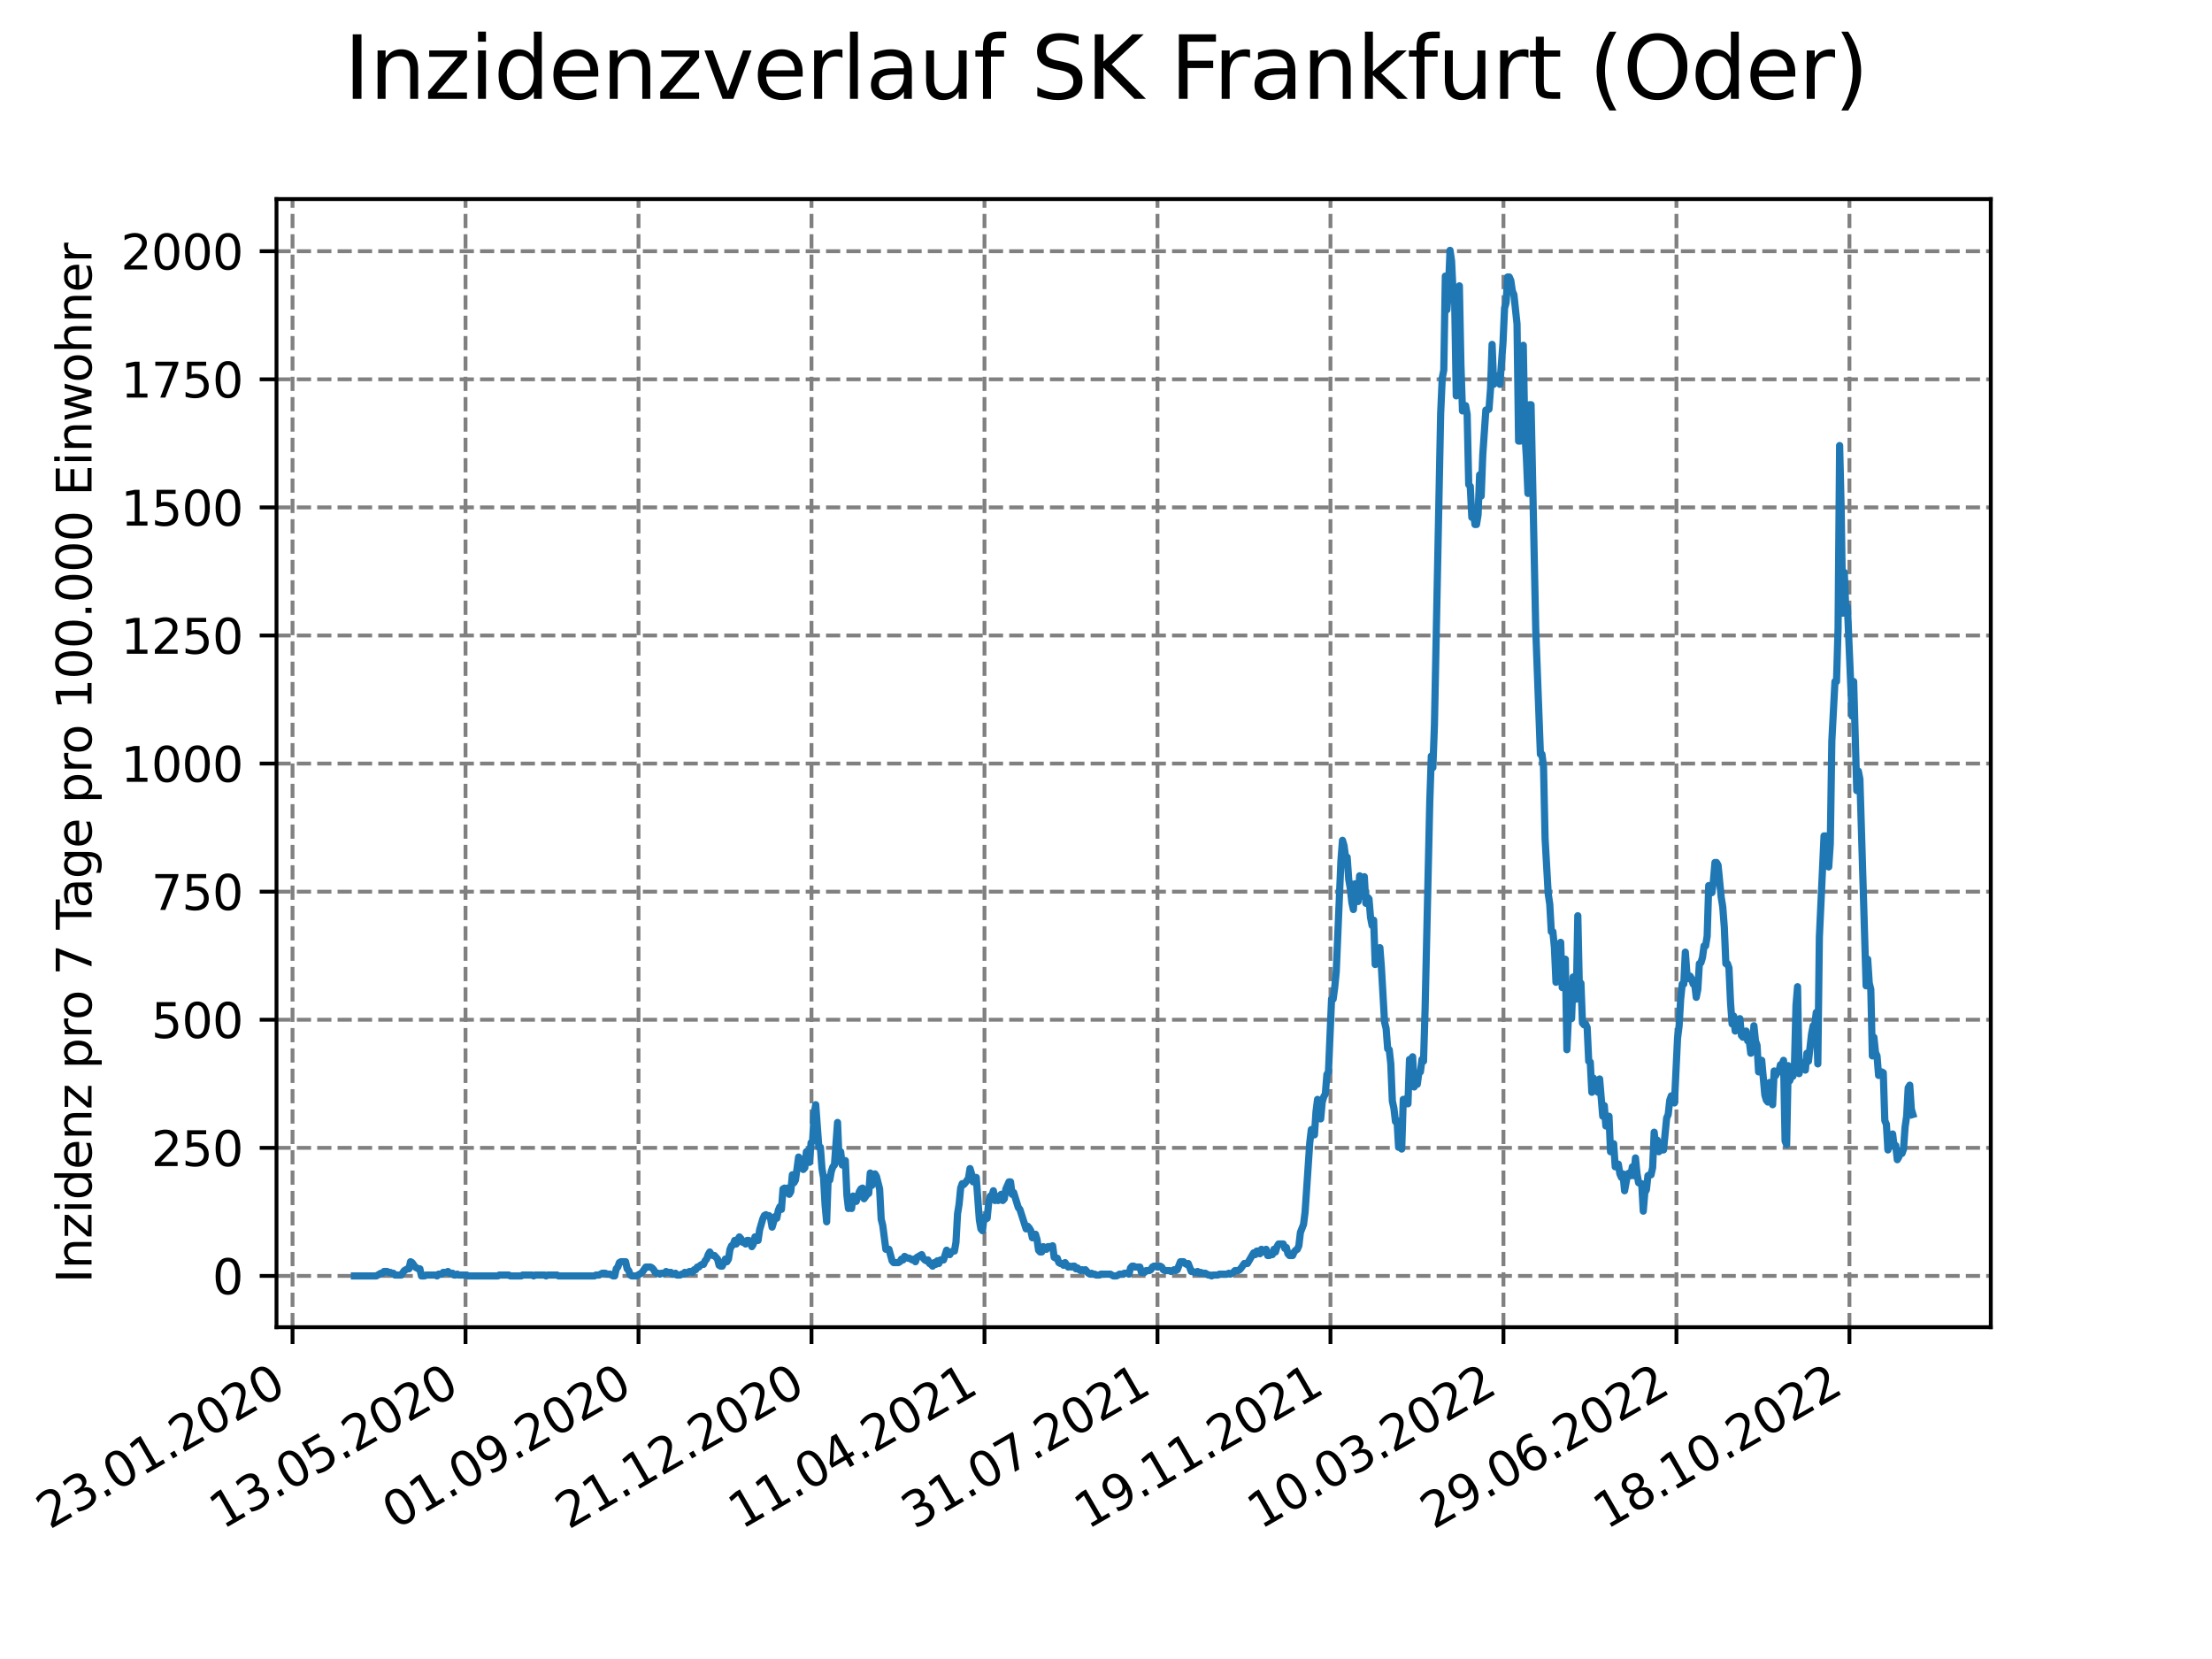 <?xml version="1.0" encoding="utf-8" standalone="no"?>
<!DOCTYPE svg PUBLIC "-//W3C//DTD SVG 1.1//EN"
  "http://www.w3.org/Graphics/SVG/1.1/DTD/svg11.dtd">
<svg xmlns:xlink="http://www.w3.org/1999/xlink" width="460.8pt" height="345.6pt" viewBox="0 0 460.8 345.6" xmlns="http://www.w3.org/2000/svg" version="1.1">
 <defs>
  <style type="text/css">*{stroke-linejoin: round; stroke-linecap: butt}</style>
 </defs>
 <g id="figure_1">
  <g id="patch_1">
   <path d="M 0 345.6 
L 460.8 345.6 
L 460.8 0 
L 0 0 
z
" style="fill: #ffffff"/>
  </g>
  <g id="axes_1">
   <g id="patch_2">
    <path d="M 57.6 276.48 
L 414.72 276.48 
L 414.72 41.472 
L 57.6 41.472 
z
" style="fill: #ffffff"/>
   </g>
   <g id="matplotlib.axis_1">
    <g id="xtick_1">
     <g id="line2d_1">
      <path d="M 60.941 276.48 
L 60.941 41.472 
" clip-path="url(#pc29cf0cba0)" style="fill: none; stroke-dasharray: 2.96,1.28; stroke-dashoffset: 0; stroke: #808080; stroke-width: 0.8"/>
     </g>
     <g id="line2d_2">
      <defs>
       <path id="m74247b7433" d="M 0 0 
L 0 3.5 
" style="stroke: #000000; stroke-width: 0.8"/>
      </defs>
      <g>
       <use xlink:href="#m74247b7433" x="60.941" y="276.48" style="stroke: #000000; stroke-width: 0.8"/>
      </g>
     </g>
     <g id="text_1">
      <!-- 23.01.2020 -->
      <g transform="translate(10.316 318.689) rotate(-30) scale(0.1 -0.1)">
       <defs>
        <path id="DejaVuSans-32" d="M 1228 531 
L 3431 531 
L 3431 0 
L 469 0 
L 469 531 
Q 828 903 1448 1529 
Q 2069 2156 2228 2338 
Q 2531 2678 2651 2914 
Q 2772 3150 2772 3378 
Q 2772 3750 2511 3984 
Q 2250 4219 1831 4219 
Q 1534 4219 1204 4116 
Q 875 4013 500 3803 
L 500 4441 
Q 881 4594 1212 4672 
Q 1544 4750 1819 4750 
Q 2544 4750 2975 4387 
Q 3406 4025 3406 3419 
Q 3406 3131 3298 2873 
Q 3191 2616 2906 2266 
Q 2828 2175 2409 1742 
Q 1991 1309 1228 531 
z
" transform="scale(0.016)"/>
        <path id="DejaVuSans-33" d="M 2597 2516 
Q 3050 2419 3304 2112 
Q 3559 1806 3559 1356 
Q 3559 666 3084 287 
Q 2609 -91 1734 -91 
Q 1441 -91 1130 -33 
Q 819 25 488 141 
L 488 750 
Q 750 597 1062 519 
Q 1375 441 1716 441 
Q 2309 441 2620 675 
Q 2931 909 2931 1356 
Q 2931 1769 2642 2001 
Q 2353 2234 1838 2234 
L 1294 2234 
L 1294 2753 
L 1863 2753 
Q 2328 2753 2575 2939 
Q 2822 3125 2822 3475 
Q 2822 3834 2567 4026 
Q 2313 4219 1838 4219 
Q 1578 4219 1281 4162 
Q 984 4106 628 3988 
L 628 4550 
Q 988 4650 1302 4700 
Q 1616 4750 1894 4750 
Q 2613 4750 3031 4423 
Q 3450 4097 3450 3541 
Q 3450 3153 3228 2886 
Q 3006 2619 2597 2516 
z
" transform="scale(0.016)"/>
        <path id="DejaVuSans-2e" d="M 684 794 
L 1344 794 
L 1344 0 
L 684 0 
L 684 794 
z
" transform="scale(0.016)"/>
        <path id="DejaVuSans-30" d="M 2034 4250 
Q 1547 4250 1301 3770 
Q 1056 3291 1056 2328 
Q 1056 1369 1301 889 
Q 1547 409 2034 409 
Q 2525 409 2770 889 
Q 3016 1369 3016 2328 
Q 3016 3291 2770 3770 
Q 2525 4250 2034 4250 
z
M 2034 4750 
Q 2819 4750 3233 4129 
Q 3647 3509 3647 2328 
Q 3647 1150 3233 529 
Q 2819 -91 2034 -91 
Q 1250 -91 836 529 
Q 422 1150 422 2328 
Q 422 3509 836 4129 
Q 1250 4750 2034 4750 
z
" transform="scale(0.016)"/>
        <path id="DejaVuSans-31" d="M 794 531 
L 1825 531 
L 1825 4091 
L 703 3866 
L 703 4441 
L 1819 4666 
L 2450 4666 
L 2450 531 
L 3481 531 
L 3481 0 
L 794 0 
L 794 531 
z
" transform="scale(0.016)"/>
       </defs>
       <use xlink:href="#DejaVuSans-32"/>
       <use xlink:href="#DejaVuSans-33" x="63.623"/>
       <use xlink:href="#DejaVuSans-2e" x="127.246"/>
       <use xlink:href="#DejaVuSans-30" x="159.033"/>
       <use xlink:href="#DejaVuSans-31" x="222.656"/>
       <use xlink:href="#DejaVuSans-2e" x="286.279"/>
       <use xlink:href="#DejaVuSans-32" x="318.066"/>
       <use xlink:href="#DejaVuSans-30" x="381.689"/>
       <use xlink:href="#DejaVuSans-32" x="445.312"/>
       <use xlink:href="#DejaVuSans-30" x="508.936"/>
      </g>
     </g>
    </g>
    <g id="xtick_2">
     <g id="line2d_3">
      <path d="M 96.978 276.48 
L 96.978 41.472 
" clip-path="url(#pc29cf0cba0)" style="fill: none; stroke-dasharray: 2.96,1.28; stroke-dashoffset: 0; stroke: #808080; stroke-width: 0.8"/>
     </g>
     <g id="line2d_4">
      <g>
       <use xlink:href="#m74247b7433" x="96.978" y="276.48" style="stroke: #000000; stroke-width: 0.8"/>
      </g>
     </g>
     <g id="text_2">
      <!-- 13.05.2020 -->
      <g transform="translate(46.353 318.689) rotate(-30) scale(0.1 -0.1)">
       <defs>
        <path id="DejaVuSans-35" d="M 691 4666 
L 3169 4666 
L 3169 4134 
L 1269 4134 
L 1269 2991 
Q 1406 3038 1543 3061 
Q 1681 3084 1819 3084 
Q 2600 3084 3056 2656 
Q 3513 2228 3513 1497 
Q 3513 744 3044 326 
Q 2575 -91 1722 -91 
Q 1428 -91 1123 -41 
Q 819 9 494 109 
L 494 744 
Q 775 591 1075 516 
Q 1375 441 1709 441 
Q 2250 441 2565 725 
Q 2881 1009 2881 1497 
Q 2881 1984 2565 2268 
Q 2250 2553 1709 2553 
Q 1456 2553 1204 2497 
Q 953 2441 691 2322 
L 691 4666 
z
" transform="scale(0.016)"/>
       </defs>
       <use xlink:href="#DejaVuSans-31"/>
       <use xlink:href="#DejaVuSans-33" x="63.623"/>
       <use xlink:href="#DejaVuSans-2e" x="127.246"/>
       <use xlink:href="#DejaVuSans-30" x="159.033"/>
       <use xlink:href="#DejaVuSans-35" x="222.656"/>
       <use xlink:href="#DejaVuSans-2e" x="286.279"/>
       <use xlink:href="#DejaVuSans-32" x="318.066"/>
       <use xlink:href="#DejaVuSans-30" x="381.689"/>
       <use xlink:href="#DejaVuSans-32" x="445.312"/>
       <use xlink:href="#DejaVuSans-30" x="508.936"/>
      </g>
     </g>
    </g>
    <g id="xtick_3">
     <g id="line2d_5">
      <path d="M 133.015 276.48 
L 133.015 41.472 
" clip-path="url(#pc29cf0cba0)" style="fill: none; stroke-dasharray: 2.96,1.28; stroke-dashoffset: 0; stroke: #808080; stroke-width: 0.8"/>
     </g>
     <g id="line2d_6">
      <g>
       <use xlink:href="#m74247b7433" x="133.015" y="276.48" style="stroke: #000000; stroke-width: 0.8"/>
      </g>
     </g>
     <g id="text_3">
      <!-- 01.09.2020 -->
      <g transform="translate(82.389 318.689) rotate(-30) scale(0.1 -0.1)">
       <defs>
        <path id="DejaVuSans-39" d="M 703 97 
L 703 672 
Q 941 559 1184 500 
Q 1428 441 1663 441 
Q 2288 441 2617 861 
Q 2947 1281 2994 2138 
Q 2813 1869 2534 1725 
Q 2256 1581 1919 1581 
Q 1219 1581 811 2004 
Q 403 2428 403 3163 
Q 403 3881 828 4315 
Q 1253 4750 1959 4750 
Q 2769 4750 3195 4129 
Q 3622 3509 3622 2328 
Q 3622 1225 3098 567 
Q 2575 -91 1691 -91 
Q 1453 -91 1209 -44 
Q 966 3 703 97 
z
M 1959 2075 
Q 2384 2075 2632 2365 
Q 2881 2656 2881 3163 
Q 2881 3666 2632 3958 
Q 2384 4250 1959 4250 
Q 1534 4250 1286 3958 
Q 1038 3666 1038 3163 
Q 1038 2656 1286 2365 
Q 1534 2075 1959 2075 
z
" transform="scale(0.016)"/>
       </defs>
       <use xlink:href="#DejaVuSans-30"/>
       <use xlink:href="#DejaVuSans-31" x="63.623"/>
       <use xlink:href="#DejaVuSans-2e" x="127.246"/>
       <use xlink:href="#DejaVuSans-30" x="159.033"/>
       <use xlink:href="#DejaVuSans-39" x="222.656"/>
       <use xlink:href="#DejaVuSans-2e" x="286.279"/>
       <use xlink:href="#DejaVuSans-32" x="318.066"/>
       <use xlink:href="#DejaVuSans-30" x="381.689"/>
       <use xlink:href="#DejaVuSans-32" x="445.312"/>
       <use xlink:href="#DejaVuSans-30" x="508.936"/>
      </g>
     </g>
    </g>
    <g id="xtick_4">
     <g id="line2d_7">
      <path d="M 169.051 276.48 
L 169.051 41.472 
" clip-path="url(#pc29cf0cba0)" style="fill: none; stroke-dasharray: 2.96,1.28; stroke-dashoffset: 0; stroke: #808080; stroke-width: 0.8"/>
     </g>
     <g id="line2d_8">
      <g>
       <use xlink:href="#m74247b7433" x="169.051" y="276.48" style="stroke: #000000; stroke-width: 0.8"/>
      </g>
     </g>
     <g id="text_4">
      <!-- 21.12.2020 -->
      <g transform="translate(118.426 318.689) rotate(-30) scale(0.1 -0.1)">
       <use xlink:href="#DejaVuSans-32"/>
       <use xlink:href="#DejaVuSans-31" x="63.623"/>
       <use xlink:href="#DejaVuSans-2e" x="127.246"/>
       <use xlink:href="#DejaVuSans-31" x="159.033"/>
       <use xlink:href="#DejaVuSans-32" x="222.656"/>
       <use xlink:href="#DejaVuSans-2e" x="286.279"/>
       <use xlink:href="#DejaVuSans-32" x="318.066"/>
       <use xlink:href="#DejaVuSans-30" x="381.689"/>
       <use xlink:href="#DejaVuSans-32" x="445.312"/>
       <use xlink:href="#DejaVuSans-30" x="508.936"/>
      </g>
     </g>
    </g>
    <g id="xtick_5">
     <g id="line2d_9">
      <path d="M 205.088 276.48 
L 205.088 41.472 
" clip-path="url(#pc29cf0cba0)" style="fill: none; stroke-dasharray: 2.96,1.28; stroke-dashoffset: 0; stroke: #808080; stroke-width: 0.8"/>
     </g>
     <g id="line2d_10">
      <g>
       <use xlink:href="#m74247b7433" x="205.088" y="276.48" style="stroke: #000000; stroke-width: 0.8"/>
      </g>
     </g>
     <g id="text_5">
      <!-- 11.04.2021 -->
      <g transform="translate(154.463 318.689) rotate(-30) scale(0.1 -0.1)">
       <defs>
        <path id="DejaVuSans-34" d="M 2419 4116 
L 825 1625 
L 2419 1625 
L 2419 4116 
z
M 2253 4666 
L 3047 4666 
L 3047 1625 
L 3713 1625 
L 3713 1100 
L 3047 1100 
L 3047 0 
L 2419 0 
L 2419 1100 
L 313 1100 
L 313 1709 
L 2253 4666 
z
" transform="scale(0.016)"/>
       </defs>
       <use xlink:href="#DejaVuSans-31"/>
       <use xlink:href="#DejaVuSans-31" x="63.623"/>
       <use xlink:href="#DejaVuSans-2e" x="127.246"/>
       <use xlink:href="#DejaVuSans-30" x="159.033"/>
       <use xlink:href="#DejaVuSans-34" x="222.656"/>
       <use xlink:href="#DejaVuSans-2e" x="286.279"/>
       <use xlink:href="#DejaVuSans-32" x="318.066"/>
       <use xlink:href="#DejaVuSans-30" x="381.689"/>
       <use xlink:href="#DejaVuSans-32" x="445.312"/>
       <use xlink:href="#DejaVuSans-31" x="508.936"/>
      </g>
     </g>
    </g>
    <g id="xtick_6">
     <g id="line2d_11">
      <path d="M 241.125 276.48 
L 241.125 41.472 
" clip-path="url(#pc29cf0cba0)" style="fill: none; stroke-dasharray: 2.96,1.28; stroke-dashoffset: 0; stroke: #808080; stroke-width: 0.8"/>
     </g>
     <g id="line2d_12">
      <g>
       <use xlink:href="#m74247b7433" x="241.125" y="276.48" style="stroke: #000000; stroke-width: 0.8"/>
      </g>
     </g>
     <g id="text_6">
      <!-- 31.07.2021 -->
      <g transform="translate(190.499 318.689) rotate(-30) scale(0.1 -0.1)">
       <defs>
        <path id="DejaVuSans-37" d="M 525 4666 
L 3525 4666 
L 3525 4397 
L 1831 0 
L 1172 0 
L 2766 4134 
L 525 4134 
L 525 4666 
z
" transform="scale(0.016)"/>
       </defs>
       <use xlink:href="#DejaVuSans-33"/>
       <use xlink:href="#DejaVuSans-31" x="63.623"/>
       <use xlink:href="#DejaVuSans-2e" x="127.246"/>
       <use xlink:href="#DejaVuSans-30" x="159.033"/>
       <use xlink:href="#DejaVuSans-37" x="222.656"/>
       <use xlink:href="#DejaVuSans-2e" x="286.279"/>
       <use xlink:href="#DejaVuSans-32" x="318.066"/>
       <use xlink:href="#DejaVuSans-30" x="381.689"/>
       <use xlink:href="#DejaVuSans-32" x="445.312"/>
       <use xlink:href="#DejaVuSans-31" x="508.936"/>
      </g>
     </g>
    </g>
    <g id="xtick_7">
     <g id="line2d_13">
      <path d="M 277.161 276.48 
L 277.161 41.472 
" clip-path="url(#pc29cf0cba0)" style="fill: none; stroke-dasharray: 2.96,1.28; stroke-dashoffset: 0; stroke: #808080; stroke-width: 0.8"/>
     </g>
     <g id="line2d_14">
      <g>
       <use xlink:href="#m74247b7433" x="277.161" y="276.48" style="stroke: #000000; stroke-width: 0.8"/>
      </g>
     </g>
     <g id="text_7">
      <!-- 19.11.2021 -->
      <g transform="translate(226.536 318.689) rotate(-30) scale(0.1 -0.1)">
       <use xlink:href="#DejaVuSans-31"/>
       <use xlink:href="#DejaVuSans-39" x="63.623"/>
       <use xlink:href="#DejaVuSans-2e" x="127.246"/>
       <use xlink:href="#DejaVuSans-31" x="159.033"/>
       <use xlink:href="#DejaVuSans-31" x="222.656"/>
       <use xlink:href="#DejaVuSans-2e" x="286.279"/>
       <use xlink:href="#DejaVuSans-32" x="318.066"/>
       <use xlink:href="#DejaVuSans-30" x="381.689"/>
       <use xlink:href="#DejaVuSans-32" x="445.312"/>
       <use xlink:href="#DejaVuSans-31" x="508.936"/>
      </g>
     </g>
    </g>
    <g id="xtick_8">
     <g id="line2d_15">
      <path d="M 313.198 276.48 
L 313.198 41.472 
" clip-path="url(#pc29cf0cba0)" style="fill: none; stroke-dasharray: 2.96,1.28; stroke-dashoffset: 0; stroke: #808080; stroke-width: 0.8"/>
     </g>
     <g id="line2d_16">
      <g>
       <use xlink:href="#m74247b7433" x="313.198" y="276.48" style="stroke: #000000; stroke-width: 0.8"/>
      </g>
     </g>
     <g id="text_8">
      <!-- 10.03.2022 -->
      <g transform="translate(262.573 318.689) rotate(-30) scale(0.1 -0.1)">
       <use xlink:href="#DejaVuSans-31"/>
       <use xlink:href="#DejaVuSans-30" x="63.623"/>
       <use xlink:href="#DejaVuSans-2e" x="127.246"/>
       <use xlink:href="#DejaVuSans-30" x="159.033"/>
       <use xlink:href="#DejaVuSans-33" x="222.656"/>
       <use xlink:href="#DejaVuSans-2e" x="286.279"/>
       <use xlink:href="#DejaVuSans-32" x="318.066"/>
       <use xlink:href="#DejaVuSans-30" x="381.689"/>
       <use xlink:href="#DejaVuSans-32" x="445.312"/>
       <use xlink:href="#DejaVuSans-32" x="508.936"/>
      </g>
     </g>
    </g>
    <g id="xtick_9">
     <g id="line2d_17">
      <path d="M 349.234 276.48 
L 349.234 41.472 
" clip-path="url(#pc29cf0cba0)" style="fill: none; stroke-dasharray: 2.96,1.28; stroke-dashoffset: 0; stroke: #808080; stroke-width: 0.8"/>
     </g>
     <g id="line2d_18">
      <g>
       <use xlink:href="#m74247b7433" x="349.234" y="276.48" style="stroke: #000000; stroke-width: 0.8"/>
      </g>
     </g>
     <g id="text_9">
      <!-- 29.06.2022 -->
      <g transform="translate(298.609 318.689) rotate(-30) scale(0.1 -0.1)">
       <defs>
        <path id="DejaVuSans-36" d="M 2113 2584 
Q 1688 2584 1439 2293 
Q 1191 2003 1191 1497 
Q 1191 994 1439 701 
Q 1688 409 2113 409 
Q 2538 409 2786 701 
Q 3034 994 3034 1497 
Q 3034 2003 2786 2293 
Q 2538 2584 2113 2584 
z
M 3366 4563 
L 3366 3988 
Q 3128 4100 2886 4159 
Q 2644 4219 2406 4219 
Q 1781 4219 1451 3797 
Q 1122 3375 1075 2522 
Q 1259 2794 1537 2939 
Q 1816 3084 2150 3084 
Q 2853 3084 3261 2657 
Q 3669 2231 3669 1497 
Q 3669 778 3244 343 
Q 2819 -91 2113 -91 
Q 1303 -91 875 529 
Q 447 1150 447 2328 
Q 447 3434 972 4092 
Q 1497 4750 2381 4750 
Q 2619 4750 2861 4703 
Q 3103 4656 3366 4563 
z
" transform="scale(0.016)"/>
       </defs>
       <use xlink:href="#DejaVuSans-32"/>
       <use xlink:href="#DejaVuSans-39" x="63.623"/>
       <use xlink:href="#DejaVuSans-2e" x="127.246"/>
       <use xlink:href="#DejaVuSans-30" x="159.033"/>
       <use xlink:href="#DejaVuSans-36" x="222.656"/>
       <use xlink:href="#DejaVuSans-2e" x="286.279"/>
       <use xlink:href="#DejaVuSans-32" x="318.066"/>
       <use xlink:href="#DejaVuSans-30" x="381.689"/>
       <use xlink:href="#DejaVuSans-32" x="445.312"/>
       <use xlink:href="#DejaVuSans-32" x="508.936"/>
      </g>
     </g>
    </g>
    <g id="xtick_10">
     <g id="line2d_19">
      <path d="M 385.271 276.48 
L 385.271 41.472 
" clip-path="url(#pc29cf0cba0)" style="fill: none; stroke-dasharray: 2.96,1.28; stroke-dashoffset: 0; stroke: #808080; stroke-width: 0.8"/>
     </g>
     <g id="line2d_20">
      <g>
       <use xlink:href="#m74247b7433" x="385.271" y="276.48" style="stroke: #000000; stroke-width: 0.8"/>
      </g>
     </g>
     <g id="text_10">
      <!-- 18.10.2022 -->
      <g transform="translate(334.646 318.689) rotate(-30) scale(0.1 -0.1)">
       <defs>
        <path id="DejaVuSans-38" d="M 2034 2216 
Q 1584 2216 1326 1975 
Q 1069 1734 1069 1313 
Q 1069 891 1326 650 
Q 1584 409 2034 409 
Q 2484 409 2743 651 
Q 3003 894 3003 1313 
Q 3003 1734 2745 1975 
Q 2488 2216 2034 2216 
z
M 1403 2484 
Q 997 2584 770 2862 
Q 544 3141 544 3541 
Q 544 4100 942 4425 
Q 1341 4750 2034 4750 
Q 2731 4750 3128 4425 
Q 3525 4100 3525 3541 
Q 3525 3141 3298 2862 
Q 3072 2584 2669 2484 
Q 3125 2378 3379 2068 
Q 3634 1759 3634 1313 
Q 3634 634 3220 271 
Q 2806 -91 2034 -91 
Q 1263 -91 848 271 
Q 434 634 434 1313 
Q 434 1759 690 2068 
Q 947 2378 1403 2484 
z
M 1172 3481 
Q 1172 3119 1398 2916 
Q 1625 2713 2034 2713 
Q 2441 2713 2670 2916 
Q 2900 3119 2900 3481 
Q 2900 3844 2670 4047 
Q 2441 4250 2034 4250 
Q 1625 4250 1398 4047 
Q 1172 3844 1172 3481 
z
" transform="scale(0.016)"/>
       </defs>
       <use xlink:href="#DejaVuSans-31"/>
       <use xlink:href="#DejaVuSans-38" x="63.623"/>
       <use xlink:href="#DejaVuSans-2e" x="127.246"/>
       <use xlink:href="#DejaVuSans-31" x="159.033"/>
       <use xlink:href="#DejaVuSans-30" x="222.656"/>
       <use xlink:href="#DejaVuSans-2e" x="286.279"/>
       <use xlink:href="#DejaVuSans-32" x="318.066"/>
       <use xlink:href="#DejaVuSans-30" x="381.689"/>
       <use xlink:href="#DejaVuSans-32" x="445.312"/>
       <use xlink:href="#DejaVuSans-32" x="508.936"/>
      </g>
     </g>
    </g>
   </g>
   <g id="matplotlib.axis_2">
    <g id="ytick_1">
     <g id="line2d_21">
      <path d="M 57.6 265.798 
L 414.72 265.798 
" clip-path="url(#pc29cf0cba0)" style="fill: none; stroke-dasharray: 2.96,1.28; stroke-dashoffset: 0; stroke: #808080; stroke-width: 0.8"/>
     </g>
     <g id="line2d_22">
      <defs>
       <path id="me9a4deb9c3" d="M 0 0 
L -3.5 0 
" style="stroke: #000000; stroke-width: 0.8"/>
      </defs>
      <g>
       <use xlink:href="#me9a4deb9c3" x="57.6" y="265.798" style="stroke: #000000; stroke-width: 0.8"/>
      </g>
     </g>
     <g id="text_11">
      <!-- 0 -->
      <g transform="translate(44.237 269.597) scale(0.1 -0.1)">
       <use xlink:href="#DejaVuSans-30"/>
      </g>
     </g>
    </g>
    <g id="ytick_2">
     <g id="line2d_23">
      <path d="M 57.6 239.115 
L 414.72 239.115 
" clip-path="url(#pc29cf0cba0)" style="fill: none; stroke-dasharray: 2.96,1.28; stroke-dashoffset: 0; stroke: #808080; stroke-width: 0.8"/>
     </g>
     <g id="line2d_24">
      <g>
       <use xlink:href="#me9a4deb9c3" x="57.6" y="239.115" style="stroke: #000000; stroke-width: 0.8"/>
      </g>
     </g>
     <g id="text_12">
      <!-- 250 -->
      <g transform="translate(31.512 242.914) scale(0.1 -0.1)">
       <use xlink:href="#DejaVuSans-32"/>
       <use xlink:href="#DejaVuSans-35" x="63.623"/>
       <use xlink:href="#DejaVuSans-30" x="127.246"/>
      </g>
     </g>
    </g>
    <g id="ytick_3">
     <g id="line2d_25">
      <path d="M 57.6 212.432 
L 414.72 212.432 
" clip-path="url(#pc29cf0cba0)" style="fill: none; stroke-dasharray: 2.96,1.28; stroke-dashoffset: 0; stroke: #808080; stroke-width: 0.8"/>
     </g>
     <g id="line2d_26">
      <g>
       <use xlink:href="#me9a4deb9c3" x="57.6" y="212.432" style="stroke: #000000; stroke-width: 0.8"/>
      </g>
     </g>
     <g id="text_13">
      <!-- 500 -->
      <g transform="translate(31.512 216.231) scale(0.1 -0.1)">
       <use xlink:href="#DejaVuSans-35"/>
       <use xlink:href="#DejaVuSans-30" x="63.623"/>
       <use xlink:href="#DejaVuSans-30" x="127.246"/>
      </g>
     </g>
    </g>
    <g id="ytick_4">
     <g id="line2d_27">
      <path d="M 57.6 185.749 
L 414.72 185.749 
" clip-path="url(#pc29cf0cba0)" style="fill: none; stroke-dasharray: 2.96,1.28; stroke-dashoffset: 0; stroke: #808080; stroke-width: 0.8"/>
     </g>
     <g id="line2d_28">
      <g>
       <use xlink:href="#me9a4deb9c3" x="57.6" y="185.749" style="stroke: #000000; stroke-width: 0.8"/>
      </g>
     </g>
     <g id="text_14">
      <!-- 750 -->
      <g transform="translate(31.512 189.549) scale(0.1 -0.1)">
       <use xlink:href="#DejaVuSans-37"/>
       <use xlink:href="#DejaVuSans-35" x="63.623"/>
       <use xlink:href="#DejaVuSans-30" x="127.246"/>
      </g>
     </g>
    </g>
    <g id="ytick_5">
     <g id="line2d_29">
      <path d="M 57.6 159.067 
L 414.72 159.067 
" clip-path="url(#pc29cf0cba0)" style="fill: none; stroke-dasharray: 2.96,1.28; stroke-dashoffset: 0; stroke: #808080; stroke-width: 0.8"/>
     </g>
     <g id="line2d_30">
      <g>
       <use xlink:href="#me9a4deb9c3" x="57.6" y="159.067" style="stroke: #000000; stroke-width: 0.8"/>
      </g>
     </g>
     <g id="text_15">
      <!-- 1000 -->
      <g transform="translate(25.15 162.866) scale(0.1 -0.1)">
       <use xlink:href="#DejaVuSans-31"/>
       <use xlink:href="#DejaVuSans-30" x="63.623"/>
       <use xlink:href="#DejaVuSans-30" x="127.246"/>
       <use xlink:href="#DejaVuSans-30" x="190.869"/>
      </g>
     </g>
    </g>
    <g id="ytick_6">
     <g id="line2d_31">
      <path d="M 57.6 132.384 
L 414.72 132.384 
" clip-path="url(#pc29cf0cba0)" style="fill: none; stroke-dasharray: 2.96,1.28; stroke-dashoffset: 0; stroke: #808080; stroke-width: 0.8"/>
     </g>
     <g id="line2d_32">
      <g>
       <use xlink:href="#me9a4deb9c3" x="57.6" y="132.384" style="stroke: #000000; stroke-width: 0.8"/>
      </g>
     </g>
     <g id="text_16">
      <!-- 1250 -->
      <g transform="translate(25.15 136.183) scale(0.1 -0.1)">
       <use xlink:href="#DejaVuSans-31"/>
       <use xlink:href="#DejaVuSans-32" x="63.623"/>
       <use xlink:href="#DejaVuSans-35" x="127.246"/>
       <use xlink:href="#DejaVuSans-30" x="190.869"/>
      </g>
     </g>
    </g>
    <g id="ytick_7">
     <g id="line2d_33">
      <path d="M 57.6 105.701 
L 414.72 105.701 
" clip-path="url(#pc29cf0cba0)" style="fill: none; stroke-dasharray: 2.96,1.28; stroke-dashoffset: 0; stroke: #808080; stroke-width: 0.8"/>
     </g>
     <g id="line2d_34">
      <g>
       <use xlink:href="#me9a4deb9c3" x="57.6" y="105.701" style="stroke: #000000; stroke-width: 0.8"/>
      </g>
     </g>
     <g id="text_17">
      <!-- 1500 -->
      <g transform="translate(25.15 109.5) scale(0.1 -0.1)">
       <use xlink:href="#DejaVuSans-31"/>
       <use xlink:href="#DejaVuSans-35" x="63.623"/>
       <use xlink:href="#DejaVuSans-30" x="127.246"/>
       <use xlink:href="#DejaVuSans-30" x="190.869"/>
      </g>
     </g>
    </g>
    <g id="ytick_8">
     <g id="line2d_35">
      <path d="M 57.6 79.018 
L 414.72 79.018 
" clip-path="url(#pc29cf0cba0)" style="fill: none; stroke-dasharray: 2.96,1.28; stroke-dashoffset: 0; stroke: #808080; stroke-width: 0.8"/>
     </g>
     <g id="line2d_36">
      <g>
       <use xlink:href="#me9a4deb9c3" x="57.6" y="79.018" style="stroke: #000000; stroke-width: 0.8"/>
      </g>
     </g>
     <g id="text_18">
      <!-- 1750 -->
      <g transform="translate(25.15 82.817) scale(0.1 -0.1)">
       <use xlink:href="#DejaVuSans-31"/>
       <use xlink:href="#DejaVuSans-37" x="63.623"/>
       <use xlink:href="#DejaVuSans-35" x="127.246"/>
       <use xlink:href="#DejaVuSans-30" x="190.869"/>
      </g>
     </g>
    </g>
    <g id="ytick_9">
     <g id="line2d_37">
      <path d="M 57.6 52.335 
L 414.72 52.335 
" clip-path="url(#pc29cf0cba0)" style="fill: none; stroke-dasharray: 2.96,1.28; stroke-dashoffset: 0; stroke: #808080; stroke-width: 0.8"/>
     </g>
     <g id="line2d_38">
      <g>
       <use xlink:href="#me9a4deb9c3" x="57.6" y="52.335" style="stroke: #000000; stroke-width: 0.8"/>
      </g>
     </g>
     <g id="text_19">
      <!-- 2000 -->
      <g transform="translate(25.15 56.135) scale(0.1 -0.1)">
       <use xlink:href="#DejaVuSans-32"/>
       <use xlink:href="#DejaVuSans-30" x="63.623"/>
       <use xlink:href="#DejaVuSans-30" x="127.246"/>
       <use xlink:href="#DejaVuSans-30" x="190.869"/>
      </g>
     </g>
    </g>
    <g id="text_20">
     <!-- Inzidenz pro 7 Tage pro 100.000 Einwohner -->
     <g transform="translate(19.07 267.301) rotate(-90) scale(0.1 -0.1)">
      <defs>
       <path id="DejaVuSans-49" d="M 628 4666 
L 1259 4666 
L 1259 0 
L 628 0 
L 628 4666 
z
" transform="scale(0.016)"/>
       <path id="DejaVuSans-6e" d="M 3513 2113 
L 3513 0 
L 2938 0 
L 2938 2094 
Q 2938 2591 2744 2837 
Q 2550 3084 2163 3084 
Q 1697 3084 1428 2787 
Q 1159 2491 1159 1978 
L 1159 0 
L 581 0 
L 581 3500 
L 1159 3500 
L 1159 2956 
Q 1366 3272 1645 3428 
Q 1925 3584 2291 3584 
Q 2894 3584 3203 3211 
Q 3513 2838 3513 2113 
z
" transform="scale(0.016)"/>
       <path id="DejaVuSans-7a" d="M 353 3500 
L 3084 3500 
L 3084 2975 
L 922 459 
L 3084 459 
L 3084 0 
L 275 0 
L 275 525 
L 2438 3041 
L 353 3041 
L 353 3500 
z
" transform="scale(0.016)"/>
       <path id="DejaVuSans-69" d="M 603 3500 
L 1178 3500 
L 1178 0 
L 603 0 
L 603 3500 
z
M 603 4863 
L 1178 4863 
L 1178 4134 
L 603 4134 
L 603 4863 
z
" transform="scale(0.016)"/>
       <path id="DejaVuSans-64" d="M 2906 2969 
L 2906 4863 
L 3481 4863 
L 3481 0 
L 2906 0 
L 2906 525 
Q 2725 213 2448 61 
Q 2172 -91 1784 -91 
Q 1150 -91 751 415 
Q 353 922 353 1747 
Q 353 2572 751 3078 
Q 1150 3584 1784 3584 
Q 2172 3584 2448 3432 
Q 2725 3281 2906 2969 
z
M 947 1747 
Q 947 1113 1208 752 
Q 1469 391 1925 391 
Q 2381 391 2643 752 
Q 2906 1113 2906 1747 
Q 2906 2381 2643 2742 
Q 2381 3103 1925 3103 
Q 1469 3103 1208 2742 
Q 947 2381 947 1747 
z
" transform="scale(0.016)"/>
       <path id="DejaVuSans-65" d="M 3597 1894 
L 3597 1613 
L 953 1613 
Q 991 1019 1311 708 
Q 1631 397 2203 397 
Q 2534 397 2845 478 
Q 3156 559 3463 722 
L 3463 178 
Q 3153 47 2828 -22 
Q 2503 -91 2169 -91 
Q 1331 -91 842 396 
Q 353 884 353 1716 
Q 353 2575 817 3079 
Q 1281 3584 2069 3584 
Q 2775 3584 3186 3129 
Q 3597 2675 3597 1894 
z
M 3022 2063 
Q 3016 2534 2758 2815 
Q 2500 3097 2075 3097 
Q 1594 3097 1305 2825 
Q 1016 2553 972 2059 
L 3022 2063 
z
" transform="scale(0.016)"/>
       <path id="DejaVuSans-20" transform="scale(0.016)"/>
       <path id="DejaVuSans-70" d="M 1159 525 
L 1159 -1331 
L 581 -1331 
L 581 3500 
L 1159 3500 
L 1159 2969 
Q 1341 3281 1617 3432 
Q 1894 3584 2278 3584 
Q 2916 3584 3314 3078 
Q 3713 2572 3713 1747 
Q 3713 922 3314 415 
Q 2916 -91 2278 -91 
Q 1894 -91 1617 61 
Q 1341 213 1159 525 
z
M 3116 1747 
Q 3116 2381 2855 2742 
Q 2594 3103 2138 3103 
Q 1681 3103 1420 2742 
Q 1159 2381 1159 1747 
Q 1159 1113 1420 752 
Q 1681 391 2138 391 
Q 2594 391 2855 752 
Q 3116 1113 3116 1747 
z
" transform="scale(0.016)"/>
       <path id="DejaVuSans-72" d="M 2631 2963 
Q 2534 3019 2420 3045 
Q 2306 3072 2169 3072 
Q 1681 3072 1420 2755 
Q 1159 2438 1159 1844 
L 1159 0 
L 581 0 
L 581 3500 
L 1159 3500 
L 1159 2956 
Q 1341 3275 1631 3429 
Q 1922 3584 2338 3584 
Q 2397 3584 2469 3576 
Q 2541 3569 2628 3553 
L 2631 2963 
z
" transform="scale(0.016)"/>
       <path id="DejaVuSans-6f" d="M 1959 3097 
Q 1497 3097 1228 2736 
Q 959 2375 959 1747 
Q 959 1119 1226 758 
Q 1494 397 1959 397 
Q 2419 397 2687 759 
Q 2956 1122 2956 1747 
Q 2956 2369 2687 2733 
Q 2419 3097 1959 3097 
z
M 1959 3584 
Q 2709 3584 3137 3096 
Q 3566 2609 3566 1747 
Q 3566 888 3137 398 
Q 2709 -91 1959 -91 
Q 1206 -91 779 398 
Q 353 888 353 1747 
Q 353 2609 779 3096 
Q 1206 3584 1959 3584 
z
" transform="scale(0.016)"/>
       <path id="DejaVuSans-54" d="M -19 4666 
L 3928 4666 
L 3928 4134 
L 2272 4134 
L 2272 0 
L 1638 0 
L 1638 4134 
L -19 4134 
L -19 4666 
z
" transform="scale(0.016)"/>
       <path id="DejaVuSans-61" d="M 2194 1759 
Q 1497 1759 1228 1600 
Q 959 1441 959 1056 
Q 959 750 1161 570 
Q 1363 391 1709 391 
Q 2188 391 2477 730 
Q 2766 1069 2766 1631 
L 2766 1759 
L 2194 1759 
z
M 3341 1997 
L 3341 0 
L 2766 0 
L 2766 531 
Q 2569 213 2275 61 
Q 1981 -91 1556 -91 
Q 1019 -91 701 211 
Q 384 513 384 1019 
Q 384 1609 779 1909 
Q 1175 2209 1959 2209 
L 2766 2209 
L 2766 2266 
Q 2766 2663 2505 2880 
Q 2244 3097 1772 3097 
Q 1472 3097 1187 3025 
Q 903 2953 641 2809 
L 641 3341 
Q 956 3463 1253 3523 
Q 1550 3584 1831 3584 
Q 2591 3584 2966 3190 
Q 3341 2797 3341 1997 
z
" transform="scale(0.016)"/>
       <path id="DejaVuSans-67" d="M 2906 1791 
Q 2906 2416 2648 2759 
Q 2391 3103 1925 3103 
Q 1463 3103 1205 2759 
Q 947 2416 947 1791 
Q 947 1169 1205 825 
Q 1463 481 1925 481 
Q 2391 481 2648 825 
Q 2906 1169 2906 1791 
z
M 3481 434 
Q 3481 -459 3084 -895 
Q 2688 -1331 1869 -1331 
Q 1566 -1331 1297 -1286 
Q 1028 -1241 775 -1147 
L 775 -588 
Q 1028 -725 1275 -790 
Q 1522 -856 1778 -856 
Q 2344 -856 2625 -561 
Q 2906 -266 2906 331 
L 2906 616 
Q 2728 306 2450 153 
Q 2172 0 1784 0 
Q 1141 0 747 490 
Q 353 981 353 1791 
Q 353 2603 747 3093 
Q 1141 3584 1784 3584 
Q 2172 3584 2450 3431 
Q 2728 3278 2906 2969 
L 2906 3500 
L 3481 3500 
L 3481 434 
z
" transform="scale(0.016)"/>
       <path id="DejaVuSans-45" d="M 628 4666 
L 3578 4666 
L 3578 4134 
L 1259 4134 
L 1259 2753 
L 3481 2753 
L 3481 2222 
L 1259 2222 
L 1259 531 
L 3634 531 
L 3634 0 
L 628 0 
L 628 4666 
z
" transform="scale(0.016)"/>
       <path id="DejaVuSans-77" d="M 269 3500 
L 844 3500 
L 1563 769 
L 2278 3500 
L 2956 3500 
L 3675 769 
L 4391 3500 
L 4966 3500 
L 4050 0 
L 3372 0 
L 2619 2869 
L 1863 0 
L 1184 0 
L 269 3500 
z
" transform="scale(0.016)"/>
       <path id="DejaVuSans-68" d="M 3513 2113 
L 3513 0 
L 2938 0 
L 2938 2094 
Q 2938 2591 2744 2837 
Q 2550 3084 2163 3084 
Q 1697 3084 1428 2787 
Q 1159 2491 1159 1978 
L 1159 0 
L 581 0 
L 581 4863 
L 1159 4863 
L 1159 2956 
Q 1366 3272 1645 3428 
Q 1925 3584 2291 3584 
Q 2894 3584 3203 3211 
Q 3513 2838 3513 2113 
z
" transform="scale(0.016)"/>
      </defs>
      <use xlink:href="#DejaVuSans-49"/>
      <use xlink:href="#DejaVuSans-6e" x="29.492"/>
      <use xlink:href="#DejaVuSans-7a" x="92.871"/>
      <use xlink:href="#DejaVuSans-69" x="145.361"/>
      <use xlink:href="#DejaVuSans-64" x="173.145"/>
      <use xlink:href="#DejaVuSans-65" x="236.621"/>
      <use xlink:href="#DejaVuSans-6e" x="298.145"/>
      <use xlink:href="#DejaVuSans-7a" x="361.523"/>
      <use xlink:href="#DejaVuSans-20" x="414.014"/>
      <use xlink:href="#DejaVuSans-70" x="445.801"/>
      <use xlink:href="#DejaVuSans-72" x="509.277"/>
      <use xlink:href="#DejaVuSans-6f" x="548.141"/>
      <use xlink:href="#DejaVuSans-20" x="609.322"/>
      <use xlink:href="#DejaVuSans-37" x="641.109"/>
      <use xlink:href="#DejaVuSans-20" x="704.732"/>
      <use xlink:href="#DejaVuSans-54" x="736.52"/>
      <use xlink:href="#DejaVuSans-61" x="781.104"/>
      <use xlink:href="#DejaVuSans-67" x="842.383"/>
      <use xlink:href="#DejaVuSans-65" x="905.859"/>
      <use xlink:href="#DejaVuSans-20" x="967.383"/>
      <use xlink:href="#DejaVuSans-70" x="999.17"/>
      <use xlink:href="#DejaVuSans-72" x="1062.646"/>
      <use xlink:href="#DejaVuSans-6f" x="1101.51"/>
      <use xlink:href="#DejaVuSans-20" x="1162.691"/>
      <use xlink:href="#DejaVuSans-31" x="1194.479"/>
      <use xlink:href="#DejaVuSans-30" x="1258.102"/>
      <use xlink:href="#DejaVuSans-30" x="1321.725"/>
      <use xlink:href="#DejaVuSans-2e" x="1385.348"/>
      <use xlink:href="#DejaVuSans-30" x="1417.135"/>
      <use xlink:href="#DejaVuSans-30" x="1480.758"/>
      <use xlink:href="#DejaVuSans-30" x="1544.381"/>
      <use xlink:href="#DejaVuSans-20" x="1608.004"/>
      <use xlink:href="#DejaVuSans-45" x="1639.791"/>
      <use xlink:href="#DejaVuSans-69" x="1702.975"/>
      <use xlink:href="#DejaVuSans-6e" x="1730.758"/>
      <use xlink:href="#DejaVuSans-77" x="1794.137"/>
      <use xlink:href="#DejaVuSans-6f" x="1875.924"/>
      <use xlink:href="#DejaVuSans-68" x="1937.105"/>
      <use xlink:href="#DejaVuSans-6e" x="2000.484"/>
      <use xlink:href="#DejaVuSans-65" x="2063.863"/>
      <use xlink:href="#DejaVuSans-72" x="2125.387"/>
     </g>
    </g>
   </g>
   <g id="line2d_39">
    <path d="M 73.833 265.798 
L 78.378 265.798 
L 79.352 265.243 
L 79.677 265.243 
L 80.001 264.874 
L 80.65 264.874 
L 80.975 265.059 
L 81.3 265.059 
L 81.624 265.243 
L 81.949 265.243 
L 82.274 265.613 
L 83.572 265.613 
L 84.222 264.689 
L 84.871 264.319 
L 85.196 264.319 
L 85.52 262.841 
L 85.845 263.026 
L 86.494 263.95 
L 87.144 264.319 
L 87.468 264.319 
L 87.793 265.798 
L 88.442 265.798 
L 88.767 265.613 
L 90.715 265.613 
L 91.039 265.798 
L 91.364 265.428 
L 92.013 265.428 
L 92.338 265.059 
L 92.987 265.059 
L 93.312 264.874 
L 93.637 265.243 
L 94.286 265.243 
L 94.611 265.613 
L 94.935 265.613 
L 95.26 265.428 
L 95.585 265.613 
L 97.208 265.613 
L 97.533 265.798 
L 103.701 265.798 
L 104.026 265.613 
L 105.974 265.613 
L 106.298 265.798 
L 108.571 265.798 
L 108.895 265.613 
L 110.843 265.613 
L 111.168 265.798 
L 111.493 265.613 
L 113.441 265.613 
L 113.765 265.798 
L 114.09 265.613 
L 116.038 265.613 
L 116.362 265.798 
L 123.83 265.798 
L 124.154 265.613 
L 124.803 265.613 
L 125.453 265.243 
L 126.102 265.243 
L 126.427 265.428 
L 127.076 265.428 
L 127.725 265.798 
L 128.05 265.798 
L 128.375 264.319 
L 128.699 263.95 
L 129.024 263.026 
L 129.349 262.841 
L 130.323 262.841 
L 130.647 264.319 
L 130.972 264.689 
L 131.297 265.613 
L 131.621 265.798 
L 132.595 265.798 
L 133.569 265.243 
L 133.894 264.874 
L 134.543 263.95 
L 135.517 263.95 
L 135.842 264.135 
L 136.166 264.504 
L 136.491 265.059 
L 136.816 265.243 
L 137.14 265.243 
L 137.465 265.428 
L 137.79 265.243 
L 138.439 265.243 
L 138.764 264.874 
L 139.088 265.059 
L 139.738 265.059 
L 140.062 265.428 
L 140.387 265.428 
L 140.712 265.243 
L 141.036 265.613 
L 141.686 265.613 
L 142.01 265.428 
L 142.335 265.428 
L 142.659 265.059 
L 142.984 265.243 
L 143.633 264.874 
L 143.958 264.874 
L 144.283 265.059 
L 144.607 264.504 
L 144.932 264.504 
L 145.257 263.95 
L 145.581 263.95 
L 145.906 263.58 
L 146.231 263.395 
L 146.555 263.395 
L 146.88 262.656 
L 147.205 262.286 
L 147.529 261.362 
L 147.854 260.808 
L 148.179 261.362 
L 148.503 261.547 
L 148.828 261.547 
L 149.477 262.286 
L 149.802 263.58 
L 150.127 263.765 
L 150.451 263.765 
L 151.101 262.286 
L 151.425 262.841 
L 151.75 262.286 
L 152.074 260.253 
L 152.399 259.514 
L 152.724 259.329 
L 153.048 258.405 
L 153.373 259.145 
L 153.698 258.22 
L 154.022 257.666 
L 154.347 258.036 
L 154.672 258.775 
L 154.996 258.775 
L 155.321 259.145 
L 155.646 258.405 
L 155.97 258.405 
L 156.295 258.775 
L 156.62 259.699 
L 156.944 259.145 
L 157.269 257.666 
L 157.594 258.405 
L 157.918 258.405 
L 158.243 256.188 
L 158.892 253.97 
L 159.217 253.231 
L 159.542 253.046 
L 159.866 253.231 
L 160.191 253.231 
L 160.515 253.785 
L 160.84 255.633 
L 161.489 253.415 
L 161.814 253.785 
L 162.139 252.122 
L 162.463 251.382 
L 162.788 251.937 
L 163.113 247.686 
L 163.437 247.501 
L 163.762 248.056 
L 164.087 247.501 
L 164.411 248.795 
L 164.736 248.241 
L 165.061 244.729 
L 165.385 246.392 
L 165.71 245.838 
L 166.359 241.033 
L 166.684 241.403 
L 167.009 241.957 
L 167.333 243.62 
L 167.658 243.251 
L 167.983 239.924 
L 168.307 239.739 
L 168.632 242.142 
L 168.957 238.076 
L 169.281 237.706 
L 169.606 231.977 
L 169.93 230.129 
L 170.58 239 
L 170.904 239 
L 171.229 243.435 
L 171.554 245.284 
L 171.878 251.013 
L 172.203 254.524 
L 172.528 245.284 
L 172.852 245.838 
L 173.177 243.99 
L 173.502 243.066 
L 173.826 242.696 
L 174.476 233.825 
L 174.8 241.957 
L 175.125 239.924 
L 175.45 242.696 
L 175.774 242.511 
L 176.099 241.772 
L 176.424 248.98 
L 176.748 251.752 
L 177.073 251.567 
L 177.398 251.752 
L 177.722 249.165 
L 178.047 250.274 
L 178.371 250.274 
L 179.021 248.241 
L 179.345 247.686 
L 179.67 247.501 
L 179.995 249.719 
L 180.644 248.795 
L 180.969 248.61 
L 181.293 244.36 
L 181.618 246.947 
L 182.267 244.544 
L 182.592 245.099 
L 183.241 247.686 
L 183.566 253.97 
L 183.891 255.263 
L 184.54 260.253 
L 185.189 260.253 
L 185.839 262.656 
L 186.163 263.026 
L 187.137 263.026 
L 187.462 262.841 
L 187.786 262.286 
L 188.111 262.471 
L 188.436 261.732 
L 189.085 262.102 
L 189.41 262.102 
L 190.059 262.471 
L 190.384 262.286 
L 190.708 262.841 
L 191.033 261.917 
L 192.007 261.362 
L 192.332 262.102 
L 192.656 262.471 
L 192.981 262.656 
L 193.306 262.471 
L 193.63 263.21 
L 193.955 263.395 
L 194.28 263.765 
L 194.604 263.026 
L 194.929 263.395 
L 195.254 262.656 
L 195.578 263.21 
L 195.903 262.471 
L 196.552 262.471 
L 197.201 260.438 
L 197.526 261.177 
L 197.851 261.362 
L 198.175 260.808 
L 198.5 260.623 
L 198.825 260.623 
L 199.149 258.775 
L 199.474 252.861 
L 199.799 250.828 
L 200.123 247.501 
L 200.448 246.577 
L 200.773 246.762 
L 201.097 246.392 
L 201.747 245.468 
L 202.071 243.435 
L 202.396 244.544 
L 202.721 246.208 
L 203.045 245.284 
L 203.37 245.284 
L 204.019 254.155 
L 204.344 256.003 
L 204.669 256.372 
L 204.993 253.6 
L 205.318 253.97 
L 205.642 253.785 
L 205.967 250.458 
L 206.292 249.165 
L 206.616 249.165 
L 206.941 248.056 
L 207.266 250.089 
L 207.59 249.904 
L 207.915 250.089 
L 208.24 249.165 
L 208.564 248.795 
L 208.889 250.089 
L 209.214 249.719 
L 209.538 247.686 
L 210.188 246.208 
L 210.512 246.208 
L 210.837 248.795 
L 211.162 248.425 
L 212.136 251.567 
L 212.46 251.937 
L 213.759 256.003 
L 214.083 255.448 
L 214.408 255.818 
L 214.733 256.372 
L 215.057 257.851 
L 215.382 257.296 
L 215.707 257.112 
L 216.031 258.22 
L 216.356 260.438 
L 216.681 260.808 
L 217.005 260.808 
L 217.33 259.699 
L 217.655 260.253 
L 217.979 260.253 
L 218.304 259.699 
L 218.953 259.699 
L 219.278 259.514 
L 219.603 261.917 
L 219.927 262.102 
L 220.252 262.102 
L 220.577 263.026 
L 220.901 263.21 
L 221.226 263.21 
L 221.551 263.58 
L 221.875 263.026 
L 222.525 263.95 
L 222.849 263.765 
L 223.174 263.95 
L 223.498 263.765 
L 223.823 263.765 
L 224.148 264.319 
L 224.472 264.135 
L 224.797 264.504 
L 225.122 264.689 
L 225.446 264.504 
L 225.771 264.689 
L 226.096 264.504 
L 226.745 265.243 
L 227.07 265.428 
L 227.394 265.243 
L 227.719 265.428 
L 228.044 265.428 
L 228.368 265.613 
L 229.018 265.613 
L 229.342 265.428 
L 231.29 265.428 
L 231.939 265.798 
L 232.589 265.798 
L 233.238 265.428 
L 233.887 265.428 
L 234.212 265.243 
L 234.861 265.243 
L 235.186 265.428 
L 235.511 264.135 
L 235.835 263.765 
L 236.16 263.765 
L 236.485 263.95 
L 237.459 263.95 
L 237.783 265.059 
L 238.433 265.059 
L 238.757 264.689 
L 239.407 264.689 
L 239.731 264.504 
L 240.056 263.95 
L 240.381 263.765 
L 240.705 263.765 
L 241.03 263.95 
L 241.354 263.95 
L 241.679 263.765 
L 242.004 263.95 
L 242.328 264.504 
L 242.653 264.689 
L 243.627 264.689 
L 243.952 264.874 
L 244.601 264.504 
L 244.926 264.689 
L 245.25 264.504 
L 245.9 262.841 
L 246.549 262.841 
L 246.874 263.21 
L 247.198 263.395 
L 247.523 263.21 
L 248.172 264.874 
L 248.497 264.874 
L 248.822 265.059 
L 249.146 265.059 
L 249.471 264.874 
L 249.795 265.243 
L 250.12 265.059 
L 250.445 265.243 
L 251.094 265.243 
L 251.743 265.613 
L 252.068 265.613 
L 252.393 265.798 
L 252.717 265.613 
L 253.691 265.613 
L 254.016 265.428 
L 255.639 265.428 
L 255.964 265.243 
L 256.289 265.428 
L 256.938 265.059 
L 257.263 264.689 
L 257.912 264.689 
L 258.237 264.504 
L 258.561 264.135 
L 259.21 263.21 
L 259.86 263.21 
L 261.158 260.993 
L 261.483 261.362 
L 261.808 260.623 
L 262.132 260.623 
L 262.457 261.177 
L 262.782 260.253 
L 263.106 260.808 
L 263.431 260.623 
L 263.756 260.253 
L 264.08 261.547 
L 264.405 261.547 
L 264.73 261.362 
L 265.054 261.362 
L 265.379 260.253 
L 265.704 260.808 
L 266.028 259.699 
L 266.353 259.145 
L 267.327 259.145 
L 267.651 260.069 
L 267.976 259.884 
L 268.301 261.177 
L 268.625 261.547 
L 269.275 261.547 
L 269.599 260.808 
L 269.924 260.438 
L 270.249 260.253 
L 270.573 259.514 
L 270.898 256.742 
L 271.547 255.079 
L 271.872 252.491 
L 272.846 238.076 
L 273.171 235.304 
L 273.495 236.043 
L 273.82 236.413 
L 274.145 231.607 
L 274.469 229.02 
L 274.794 229.944 
L 275.119 233.086 
L 275.443 229.575 
L 275.768 228.466 
L 276.093 227.911 
L 276.417 223.845 
L 276.742 223.291 
L 277.391 208.136 
L 277.716 208.136 
L 278.04 205.734 
L 278.365 202.407 
L 279.339 179.305 
L 279.664 175.055 
L 279.988 176.164 
L 280.313 178.566 
L 280.638 178.566 
L 280.962 183.186 
L 281.287 185.035 
L 281.612 187.992 
L 281.936 189.47 
L 282.261 184.111 
L 282.586 185.035 
L 282.91 187.807 
L 283.235 182.447 
L 283.884 186.698 
L 284.209 182.632 
L 284.534 188.176 
L 284.858 186.883 
L 285.183 187.252 
L 285.507 191.133 
L 285.832 192.797 
L 286.157 191.688 
L 286.481 200.929 
L 286.806 198.896 
L 287.131 200.374 
L 287.455 197.417 
L 287.78 201.668 
L 288.429 212.941 
L 288.754 214.235 
L 289.079 218.486 
L 289.403 218.671 
L 289.728 221.628 
L 290.053 229.39 
L 290.377 230.868 
L 290.702 233.64 
L 291.027 233.456 
L 291.351 239 
L 291.676 238.63 
L 292.001 239.37 
L 292.325 229.02 
L 292.65 229.575 
L 292.975 228.835 
L 293.299 229.944 
L 293.624 220.703 
L 293.949 221.073 
L 294.273 220.149 
L 294.598 226.433 
L 294.922 225.693 
L 295.247 225.878 
L 295.572 223.476 
L 295.896 223.291 
L 296.221 220.703 
L 296.546 221.073 
L 296.87 210.354 
L 297.844 167.108 
L 298.169 157.497 
L 298.494 159.9 
L 298.818 151.029 
L 299.792 102.238 
L 300.117 86.16 
L 300.442 78.767 
L 300.766 77.104 
L 301.091 57.514 
L 301.416 64.537 
L 301.74 60.286 
L 302.065 52.154 
L 302.39 54.372 
L 302.714 61.21 
L 303.039 63.058 
L 303.363 82.463 
L 303.688 60.84 
L 304.013 59.547 
L 304.337 75.995 
L 304.662 85.605 
L 304.987 84.496 
L 305.311 84.496 
L 305.636 86.345 
L 305.961 100.945 
L 306.285 101.314 
L 306.61 107.783 
L 306.935 106.304 
L 307.259 109.261 
L 307.584 109.261 
L 307.909 107.228 
L 308.233 98.912 
L 308.558 103.347 
L 308.883 94.846 
L 309.532 85.42 
L 309.857 85.42 
L 310.181 85.236 
L 310.506 80.985 
L 310.831 71.744 
L 311.155 80.061 
L 311.48 78.213 
L 311.805 78.398 
L 312.129 78.398 
L 312.454 80.061 
L 313.103 71.375 
L 313.428 64.167 
L 313.752 63.058 
L 314.077 57.699 
L 314.402 57.699 
L 314.726 58.438 
L 315.051 60.656 
L 315.376 61.395 
L 316.025 67.494 
L 316.35 91.889 
L 316.674 91.889 
L 316.999 75.071 
L 317.324 71.929 
L 317.648 90.041 
L 317.973 95.216 
L 318.298 102.793 
L 318.622 84.312 
L 318.947 84.312 
L 319.921 131.069 
L 320.895 157.128 
L 321.219 157.128 
L 321.544 159.715 
L 321.869 174.685 
L 322.518 186.143 
L 322.843 188.361 
L 323.167 194.09 
L 323.492 194.09 
L 323.817 197.417 
L 324.141 204.625 
L 324.466 200.374 
L 324.791 199.82 
L 325.115 196.308 
L 325.44 205.734 
L 325.765 205.734 
L 326.089 199.82 
L 326.414 218.671 
L 326.739 211.648 
L 327.063 210.539 
L 327.388 212.202 
L 327.713 203.516 
L 328.037 203.516 
L 328.362 208.136 
L 328.687 190.764 
L 329.011 205.918 
L 329.336 204.81 
L 329.661 213.126 
L 329.985 213.496 
L 330.31 213.311 
L 330.634 214.05 
L 330.959 221.073 
L 331.284 221.258 
L 331.608 227.542 
L 331.933 224.585 
L 332.258 225.693 
L 332.582 225.878 
L 332.907 227.542 
L 333.232 224.769 
L 333.881 232.532 
L 334.206 230.314 
L 334.53 234.564 
L 334.855 234.564 
L 335.18 232.532 
L 335.504 239.924 
L 335.829 239.37 
L 336.154 238.261 
L 336.478 243.066 
L 336.803 242.511 
L 337.128 242.511 
L 337.452 244.544 
L 337.777 245.284 
L 338.102 244.544 
L 338.426 248.056 
L 339.075 244.544 
L 339.4 244.36 
L 339.725 244.914 
L 340.049 243.066 
L 340.374 244.914 
L 340.699 241.218 
L 341.023 244.544 
L 341.348 246.392 
L 341.673 246.577 
L 341.997 246.577 
L 342.322 252.306 
L 342.647 248.425 
L 342.971 247.871 
L 343.296 244.914 
L 343.621 244.729 
L 343.945 244.729 
L 344.27 243.251 
L 344.595 235.858 
L 344.919 238.815 
L 345.244 237.521 
L 345.569 239.924 
L 345.893 239.554 
L 346.543 239.554 
L 347.192 232.901 
L 347.517 232.162 
L 347.841 229.205 
L 348.166 228.281 
L 348.49 228.281 
L 348.815 229.759 
L 349.464 216.268 
L 349.789 213.681 
L 350.114 208.136 
L 350.438 204.994 
L 350.763 204.994 
L 351.088 198.341 
L 351.412 202.777 
L 351.737 203.886 
L 352.062 203.331 
L 352.386 203.886 
L 352.711 204.994 
L 353.036 204.994 
L 353.36 207.767 
L 353.685 206.103 
L 354.01 200.744 
L 354.334 200.559 
L 354.659 199.45 
L 354.984 197.047 
L 355.308 197.047 
L 355.633 195.015 
L 355.958 184.48 
L 356.282 185.959 
L 356.607 185.959 
L 356.931 183.556 
L 357.256 179.675 
L 357.581 179.675 
L 357.905 180.229 
L 358.555 186.883 
L 358.879 188.916 
L 359.204 193.166 
L 359.529 200.744 
L 359.853 200.744 
L 360.178 201.668 
L 360.503 208.875 
L 360.827 213.311 
L 361.152 211.648 
L 361.477 214.789 
L 361.801 212.572 
L 362.126 212.572 
L 362.451 212.202 
L 362.775 215.714 
L 363.1 216.083 
L 363.749 214.789 
L 364.074 216.822 
L 364.399 216.822 
L 364.723 219.41 
L 365.048 218.301 
L 365.373 213.681 
L 365.697 216.822 
L 366.022 217.746 
L 366.346 223.291 
L 366.671 223.291 
L 366.996 220.888 
L 367.645 228.096 
L 367.97 229.205 
L 368.294 229.575 
L 368.619 225.509 
L 368.944 225.509 
L 369.268 230.129 
L 369.593 223.106 
L 369.918 224.03 
L 370.242 223.106 
L 370.567 223.291 
L 370.892 221.812 
L 371.216 221.812 
L 371.541 220.888 
L 371.866 237.706 
L 372.19 238.446 
L 372.515 221.997 
L 372.84 225.139 
L 373.164 224.215 
L 373.489 224.215 
L 373.814 222.182 
L 374.138 209.43 
L 374.463 205.549 
L 374.787 223.66 
L 375.112 221.258 
L 375.437 222.367 
L 375.761 222.367 
L 376.086 222.921 
L 376.411 219.41 
L 376.735 221.073 
L 377.385 215.344 
L 377.709 213.681 
L 378.034 213.681 
L 378.359 210.908 
L 378.683 221.628 
L 379.008 195.199 
L 379.982 174.131 
L 380.307 174.131 
L 380.631 179.305 
L 380.956 180.599 
L 381.281 175.794 
L 381.605 154.356 
L 382.255 141.973 
L 382.579 141.973 
L 382.904 130.884 
L 383.229 92.813 
L 383.553 106.304 
L 383.878 127.743 
L 384.202 119.241 
L 384.527 127.373 
L 384.852 126.449 
L 385.826 149.181 
L 386.15 141.973 
L 386.8 164.705 
L 387.124 160.639 
L 387.449 162.303 
L 388.748 205.364 
L 389.072 199.82 
L 389.397 204.81 
L 389.722 206.103 
L 390.046 219.964 
L 390.371 216.083 
L 390.696 219.225 
L 391.02 219.964 
L 391.345 224.03 
L 391.67 223.476 
L 391.994 223.291 
L 392.319 223.476 
L 392.643 233.456 
L 392.968 234.195 
L 393.293 239.554 
L 393.617 237.521 
L 393.942 236.413 
L 394.267 236.228 
L 394.591 238.815 
L 394.916 238.63 
L 395.241 241.587 
L 395.565 241.033 
L 395.89 239.739 
L 396.215 240.294 
L 396.539 239.37 
L 396.864 234.749 
L 397.189 232.532 
L 397.513 226.617 
L 397.838 226.063 
L 398.163 231.053 
L 398.487 232.162 
L 398.487 232.162 
" clip-path="url(#pc29cf0cba0)" style="fill: none; stroke: #1f77b4; stroke-width: 1.5; stroke-linecap: square"/>
   </g>
   <g id="patch_3">
    <path d="M 57.6 276.48 
L 57.6 41.472 
" style="fill: none; stroke: #000000; stroke-width: 0.8; stroke-linejoin: miter; stroke-linecap: square"/>
   </g>
   <g id="patch_4">
    <path d="M 414.72 276.48 
L 414.72 41.472 
" style="fill: none; stroke: #000000; stroke-width: 0.8; stroke-linejoin: miter; stroke-linecap: square"/>
   </g>
   <g id="patch_5">
    <path d="M 57.6 276.48 
L 414.72 276.48 
" style="fill: none; stroke: #000000; stroke-width: 0.8; stroke-linejoin: miter; stroke-linecap: square"/>
   </g>
   <g id="patch_6">
    <path d="M 57.6 41.472 
L 414.72 41.472 
" style="fill: none; stroke: #000000; stroke-width: 0.8; stroke-linejoin: miter; stroke-linecap: square"/>
   </g>
  </g>
  <g id="text_21">
   <!-- Inzidenzverlauf SK Frankfurt (Oder) -->
   <g transform="translate(71.677 20.589) scale(0.18 -0.18)">
    <defs>
     <path id="DejaVuSans-76" d="M 191 3500 
L 800 3500 
L 1894 563 
L 2988 3500 
L 3597 3500 
L 2284 0 
L 1503 0 
L 191 3500 
z
" transform="scale(0.016)"/>
     <path id="DejaVuSans-6c" d="M 603 4863 
L 1178 4863 
L 1178 0 
L 603 0 
L 603 4863 
z
" transform="scale(0.016)"/>
     <path id="DejaVuSans-75" d="M 544 1381 
L 544 3500 
L 1119 3500 
L 1119 1403 
Q 1119 906 1312 657 
Q 1506 409 1894 409 
Q 2359 409 2629 706 
Q 2900 1003 2900 1516 
L 2900 3500 
L 3475 3500 
L 3475 0 
L 2900 0 
L 2900 538 
Q 2691 219 2414 64 
Q 2138 -91 1772 -91 
Q 1169 -91 856 284 
Q 544 659 544 1381 
z
M 1991 3584 
L 1991 3584 
z
" transform="scale(0.016)"/>
     <path id="DejaVuSans-66" d="M 2375 4863 
L 2375 4384 
L 1825 4384 
Q 1516 4384 1395 4259 
Q 1275 4134 1275 3809 
L 1275 3500 
L 2222 3500 
L 2222 3053 
L 1275 3053 
L 1275 0 
L 697 0 
L 697 3053 
L 147 3053 
L 147 3500 
L 697 3500 
L 697 3744 
Q 697 4328 969 4595 
Q 1241 4863 1831 4863 
L 2375 4863 
z
" transform="scale(0.016)"/>
     <path id="DejaVuSans-53" d="M 3425 4513 
L 3425 3897 
Q 3066 4069 2747 4153 
Q 2428 4238 2131 4238 
Q 1616 4238 1336 4038 
Q 1056 3838 1056 3469 
Q 1056 3159 1242 3001 
Q 1428 2844 1947 2747 
L 2328 2669 
Q 3034 2534 3370 2195 
Q 3706 1856 3706 1288 
Q 3706 609 3251 259 
Q 2797 -91 1919 -91 
Q 1588 -91 1214 -16 
Q 841 59 441 206 
L 441 856 
Q 825 641 1194 531 
Q 1563 422 1919 422 
Q 2459 422 2753 634 
Q 3047 847 3047 1241 
Q 3047 1584 2836 1778 
Q 2625 1972 2144 2069 
L 1759 2144 
Q 1053 2284 737 2584 
Q 422 2884 422 3419 
Q 422 4038 858 4394 
Q 1294 4750 2059 4750 
Q 2388 4750 2728 4690 
Q 3069 4631 3425 4513 
z
" transform="scale(0.016)"/>
     <path id="DejaVuSans-4b" d="M 628 4666 
L 1259 4666 
L 1259 2694 
L 3353 4666 
L 4166 4666 
L 1850 2491 
L 4331 0 
L 3500 0 
L 1259 2247 
L 1259 0 
L 628 0 
L 628 4666 
z
" transform="scale(0.016)"/>
     <path id="DejaVuSans-46" d="M 628 4666 
L 3309 4666 
L 3309 4134 
L 1259 4134 
L 1259 2759 
L 3109 2759 
L 3109 2228 
L 1259 2228 
L 1259 0 
L 628 0 
L 628 4666 
z
" transform="scale(0.016)"/>
     <path id="DejaVuSans-6b" d="M 581 4863 
L 1159 4863 
L 1159 1991 
L 2875 3500 
L 3609 3500 
L 1753 1863 
L 3688 0 
L 2938 0 
L 1159 1709 
L 1159 0 
L 581 0 
L 581 4863 
z
" transform="scale(0.016)"/>
     <path id="DejaVuSans-74" d="M 1172 4494 
L 1172 3500 
L 2356 3500 
L 2356 3053 
L 1172 3053 
L 1172 1153 
Q 1172 725 1289 603 
Q 1406 481 1766 481 
L 2356 481 
L 2356 0 
L 1766 0 
Q 1100 0 847 248 
Q 594 497 594 1153 
L 594 3053 
L 172 3053 
L 172 3500 
L 594 3500 
L 594 4494 
L 1172 4494 
z
" transform="scale(0.016)"/>
     <path id="DejaVuSans-28" d="M 1984 4856 
Q 1566 4138 1362 3434 
Q 1159 2731 1159 2009 
Q 1159 1288 1364 580 
Q 1569 -128 1984 -844 
L 1484 -844 
Q 1016 -109 783 600 
Q 550 1309 550 2009 
Q 550 2706 781 3412 
Q 1013 4119 1484 4856 
L 1984 4856 
z
" transform="scale(0.016)"/>
     <path id="DejaVuSans-4f" d="M 2522 4238 
Q 1834 4238 1429 3725 
Q 1025 3213 1025 2328 
Q 1025 1447 1429 934 
Q 1834 422 2522 422 
Q 3209 422 3611 934 
Q 4013 1447 4013 2328 
Q 4013 3213 3611 3725 
Q 3209 4238 2522 4238 
z
M 2522 4750 
Q 3503 4750 4090 4092 
Q 4678 3434 4678 2328 
Q 4678 1225 4090 567 
Q 3503 -91 2522 -91 
Q 1538 -91 948 565 
Q 359 1222 359 2328 
Q 359 3434 948 4092 
Q 1538 4750 2522 4750 
z
" transform="scale(0.016)"/>
     <path id="DejaVuSans-29" d="M 513 4856 
L 1013 4856 
Q 1481 4119 1714 3412 
Q 1947 2706 1947 2009 
Q 1947 1309 1714 600 
Q 1481 -109 1013 -844 
L 513 -844 
Q 928 -128 1133 580 
Q 1338 1288 1338 2009 
Q 1338 2731 1133 3434 
Q 928 4138 513 4856 
z
" transform="scale(0.016)"/>
    </defs>
    <use xlink:href="#DejaVuSans-49"/>
    <use xlink:href="#DejaVuSans-6e" x="29.492"/>
    <use xlink:href="#DejaVuSans-7a" x="92.871"/>
    <use xlink:href="#DejaVuSans-69" x="145.361"/>
    <use xlink:href="#DejaVuSans-64" x="173.145"/>
    <use xlink:href="#DejaVuSans-65" x="236.621"/>
    <use xlink:href="#DejaVuSans-6e" x="298.145"/>
    <use xlink:href="#DejaVuSans-7a" x="361.523"/>
    <use xlink:href="#DejaVuSans-76" x="414.014"/>
    <use xlink:href="#DejaVuSans-65" x="473.193"/>
    <use xlink:href="#DejaVuSans-72" x="534.717"/>
    <use xlink:href="#DejaVuSans-6c" x="575.83"/>
    <use xlink:href="#DejaVuSans-61" x="603.613"/>
    <use xlink:href="#DejaVuSans-75" x="664.893"/>
    <use xlink:href="#DejaVuSans-66" x="728.271"/>
    <use xlink:href="#DejaVuSans-20" x="763.477"/>
    <use xlink:href="#DejaVuSans-53" x="795.264"/>
    <use xlink:href="#DejaVuSans-4b" x="858.74"/>
    <use xlink:href="#DejaVuSans-20" x="924.316"/>
    <use xlink:href="#DejaVuSans-46" x="956.104"/>
    <use xlink:href="#DejaVuSans-72" x="1006.373"/>
    <use xlink:href="#DejaVuSans-61" x="1047.486"/>
    <use xlink:href="#DejaVuSans-6e" x="1108.766"/>
    <use xlink:href="#DejaVuSans-6b" x="1172.145"/>
    <use xlink:href="#DejaVuSans-66" x="1230.055"/>
    <use xlink:href="#DejaVuSans-75" x="1265.26"/>
    <use xlink:href="#DejaVuSans-72" x="1328.639"/>
    <use xlink:href="#DejaVuSans-74" x="1369.752"/>
    <use xlink:href="#DejaVuSans-20" x="1408.961"/>
    <use xlink:href="#DejaVuSans-28" x="1440.748"/>
    <use xlink:href="#DejaVuSans-4f" x="1479.762"/>
    <use xlink:href="#DejaVuSans-64" x="1558.473"/>
    <use xlink:href="#DejaVuSans-65" x="1621.949"/>
    <use xlink:href="#DejaVuSans-72" x="1683.473"/>
    <use xlink:href="#DejaVuSans-29" x="1724.586"/>
   </g>
  </g>
 </g>
 <defs>
  <clipPath id="pc29cf0cba0">
   <rect x="57.6" y="41.472" width="357.12" height="235.008"/>
  </clipPath>
 </defs>
</svg>
